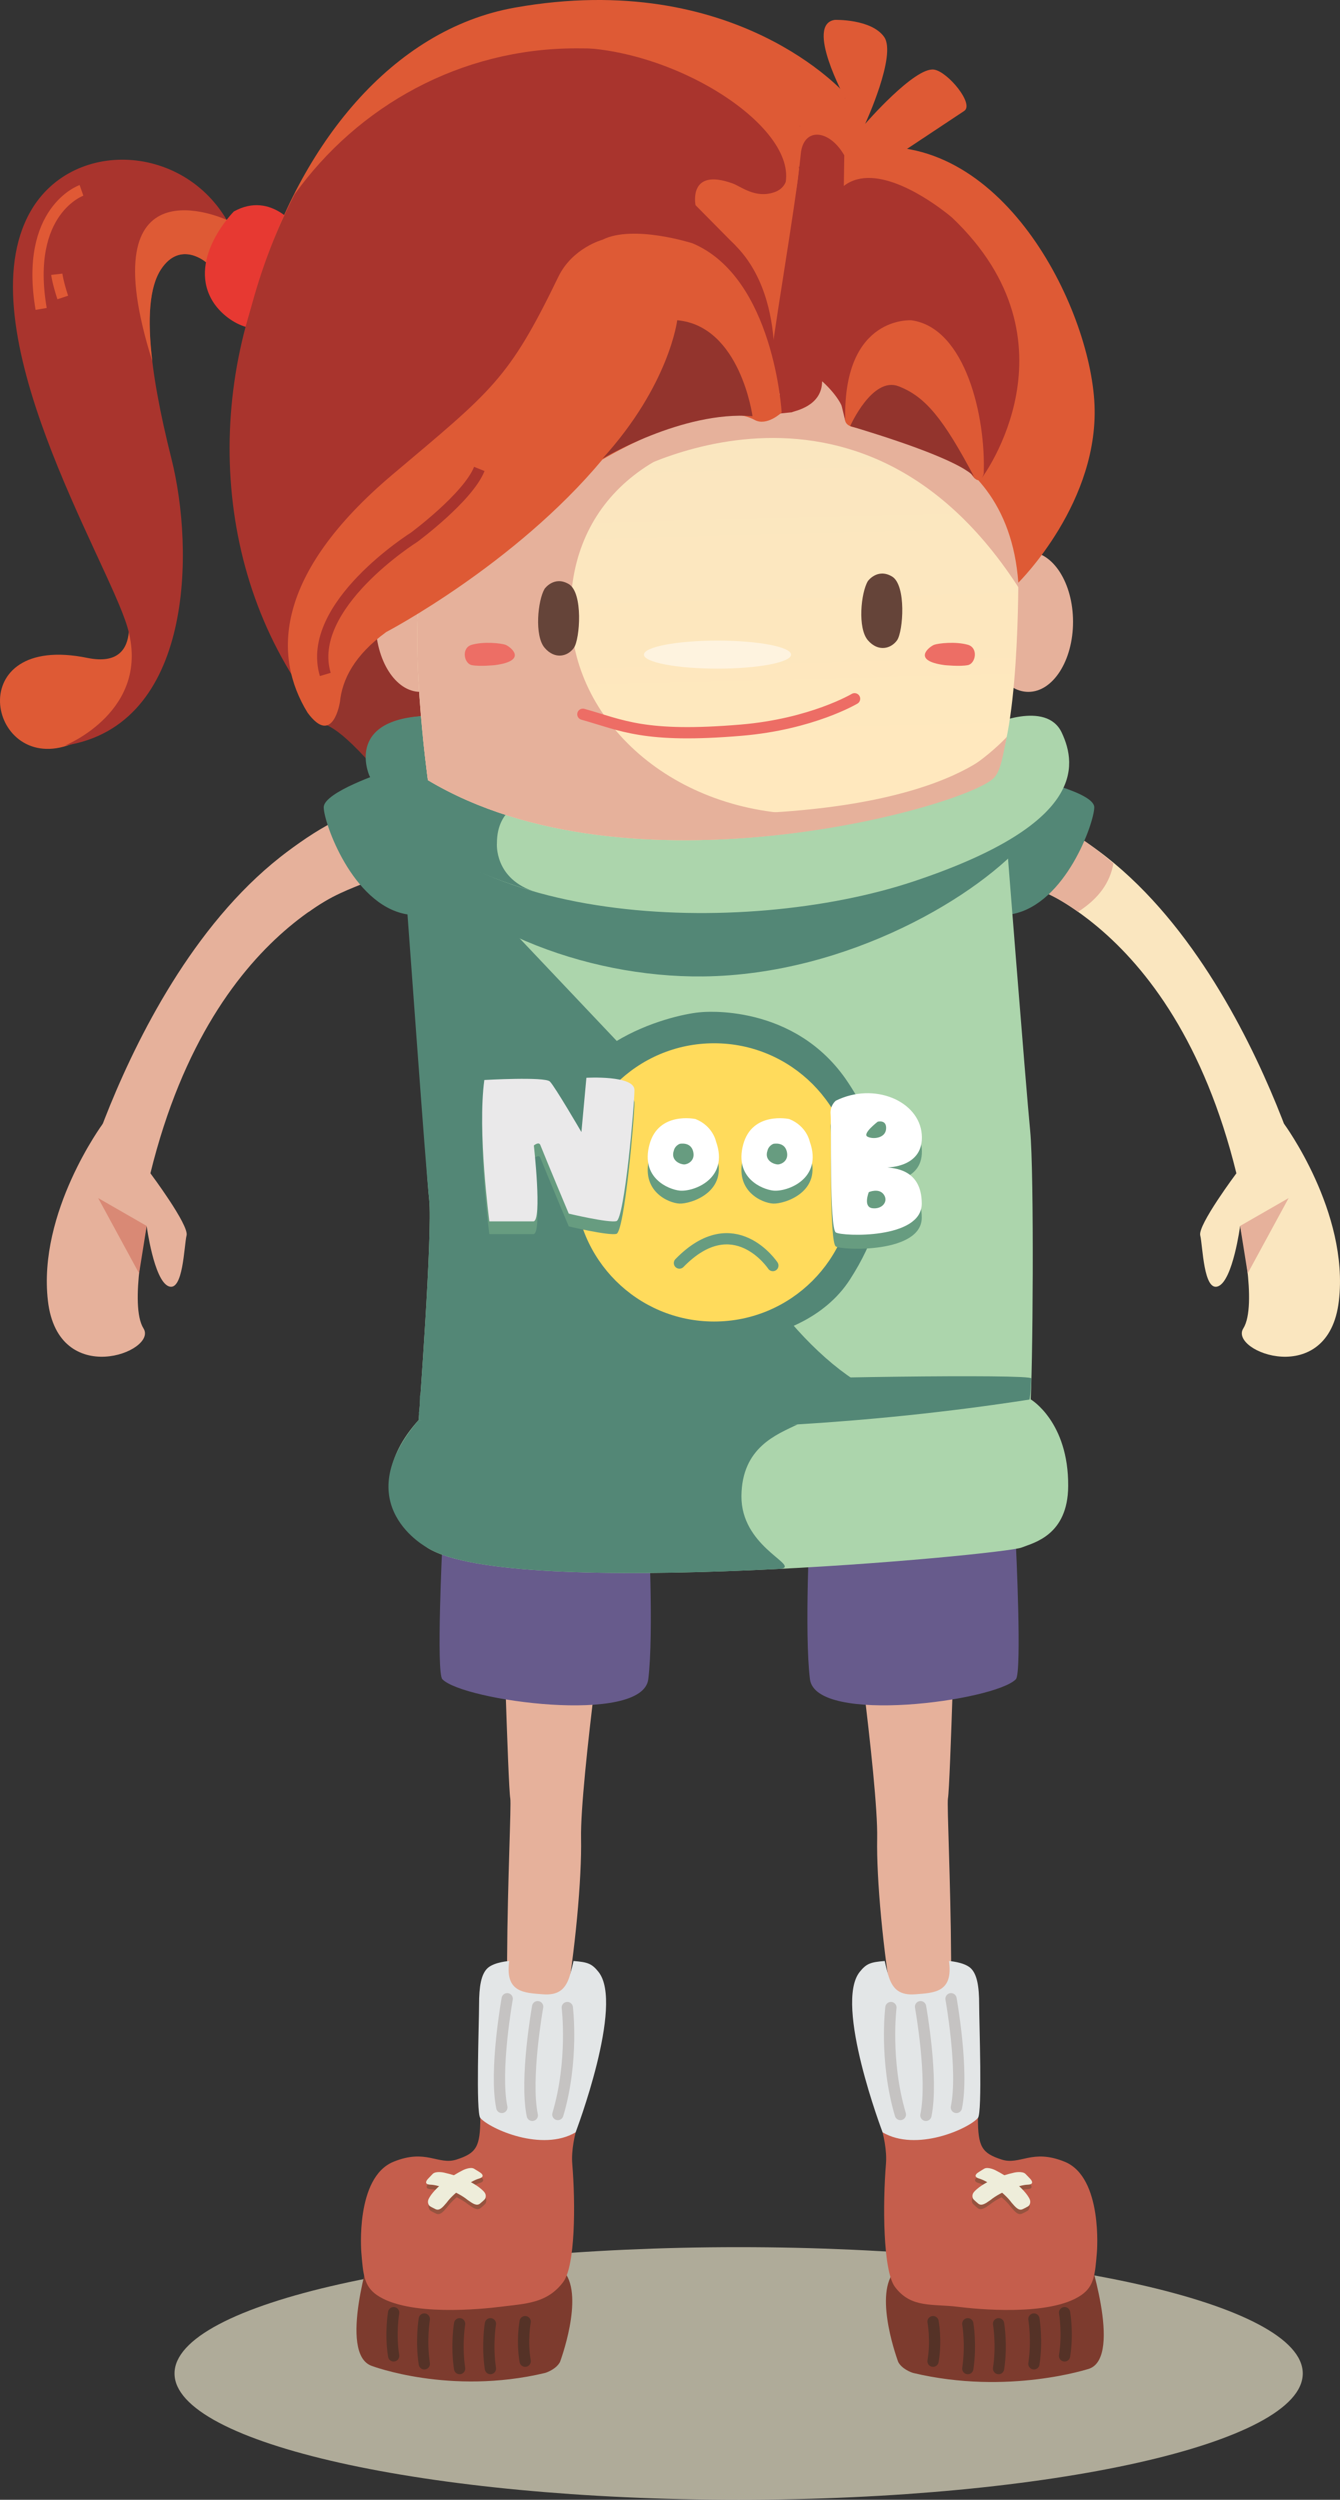 <?xml version="1.0" encoding="utf-8"?>
<!-- Generator: Adobe Illustrator 16.0.0, SVG Export Plug-In . SVG Version: 6.00 Build 0)  -->
<!DOCTYPE svg PUBLIC "-//W3C//DTD SVG 1.1//EN" "http://www.w3.org/Graphics/SVG/1.1/DTD/svg11.dtd">
<svg version="1.1" id="Calque_1" xmlns="http://www.w3.org/2000/svg" xmlns:xlink="http://www.w3.org/1999/xlink" x="0px" y="0px"
	 width="118.956px" height="221.904px" viewBox="0 0 118.956 221.904" enable-background="new 0 0 118.956 221.904"
	 xml:space="preserve">
<rect x="0" y="0" width="118.956" height="221.904" fill="#333333" stroke="none"/>
<g>
	<path opacity="0.7" fill="#E5DFC5" d="M115.651,210.693c0,6.192-22.422,11.211-50.082,11.211c-27.656,0-50.076-5.019-50.076-11.211
		s22.42-11.213,50.076-11.213C93.229,199.48,115.651,204.501,115.651,210.693z"/>
	<path fill="#E6B19B" d="M44.593,140.54c0,0,0.504,18.042,0.706,19.103c0.2,1.064-1.373,27.312,1.271,28.265
		c2.645,0.953,5.152-17.521,5.012-24.72c-0.099-5.044,2.595-23.998,2.595-23.998L44.593,140.54z"/>
	<path fill="#675B8C" d="M39.267,137.128c0,0-0.549,11.357,0,11.934c1.836,1.922,17.777,4.087,18.284,0
		c0.506-4.09,0-14.084,0-14.084L39.267,137.128z"/>
	<path fill="#7D3B2E" d="M32.966,199.693c0,0-2.992,9.248,0.028,10.325c0,0,6.941,2.638,15.368,0.634
		c0.242-0.058,1.049-0.392,1.352-0.983c0,0,2.147-5.711,0.414-7.953C48.394,199.474,32.966,199.693,32.966,199.693z"/>
	<path fill="#C55E4C" d="M52.022,186.52c0,0-1.416,3.179-1.219,5.57c0.292,3.55,0.271,9.047-0.802,10.48
		c-1.434,1.911-3.337,1.92-5.575,2.202c-1.59,0.198-8.181,0.888-10.969-1.041c-1.152-0.796-1.219-1.849-1.382-3.801
		c0,0-0.552-6.634,2.854-8.03c2.896-1.188,3.969,0.328,5.594-0.196c1.769-0.569,2.113-1.126,2.115-3.69
		C42.643,186.415,52.022,186.52,52.022,186.52z"/>
	<path opacity="0.6" fill="#774B38" d="M42.976,194.913c0,0-0.316-0.372-1.117-0.8c0.269-0.152,0.514-0.267,0.697-0.317
		c0.677-0.192,0.131-0.538,0.131-0.538s-0.209-0.138-0.547-0.342c-0.336-0.205-0.99,0.125-0.99,0.125
		c-0.295,0.15-0.563,0.303-0.807,0.451c-0.274-0.084-0.569-0.164-0.894-0.237c0,0-0.715-0.157-0.991,0.124
		c-0.274,0.281-0.444,0.467-0.444,0.467s-0.443,0.469,0.26,0.488c0.191,0.004,0.456,0.055,0.756,0.135
		c-0.671,0.612-0.886,1.053-0.886,1.053c-0.256,0.435,0.056,0.707,0.056,0.707s0.159,0.11,0.512,0.273
		c0.353,0.165,0.628-0.151,0.99-0.578c0.217-0.298,0.515-0.596,0.838-0.874c0.381,0.189,0.743,0.405,1.029,0.64
		c0.454,0.324,0.8,0.562,1.102,0.315c0.299-0.245,0.427-0.392,0.427-0.392S43.331,195.273,42.976,194.913z"/>
	<path fill="#E3E6E7" d="M45.206,174.078c0,0-1.3,0.089-1.894,0.608c-0.608,0.532-0.784,1.685-0.784,3.265
		c0,1.581-0.297,9.604,0.111,10.062c0.879,0.987,5.475,3.028,8.46,1.275c0,0,4.336-11.376,2.031-14.243
		c-0.587-0.733-0.943-0.866-2.217-0.968c0,0-0.225,1.063-0.434,1.605c-0.349,0.902-0.924,1.461-2.295,1.351
		C46.56,176.9,44.809,176.9,45.206,174.078z"/>
	<path opacity="0.5" fill="none" stroke="#A9A19E" stroke-linecap="round" stroke-miterlimit="10" d="M45.026,177.429
		c0,0-1.15,6.387-0.478,9.648"/>
	<path opacity="0.5" fill="none" stroke="#A9A19E" stroke-linecap="round" stroke-miterlimit="10" d="M47.729,178.134
		c0,0-1.149,6.383-0.476,9.646"/>
	<path opacity="0.5" fill="none" stroke="#A9A19E" stroke-linecap="round" stroke-miterlimit="10" d="M50.361,178.21
		c0,0,0.584,4.704-0.839,9.495"/>
	<path fill="#EEEDDA" d="M39.399,192.858c0,0-0.716-0.157-0.991,0.124c-0.274,0.28-0.443,0.466-0.443,0.466
		s-0.444,0.469,0.259,0.486c0.703,0.021,2.381,0.606,3.292,1.359c0.457,0.323,0.803,0.562,1.104,0.314
		c0.3-0.247,0.426-0.393,0.426-0.393s0.236-0.341-0.12-0.698C42.926,194.518,42.033,193.453,39.399,192.858z"/>
	<path fill="#EEEDDA" d="M41.101,192.644c0,0,0.653-0.328,0.989-0.124s0.547,0.342,0.547,0.342s0.546,0.345-0.131,0.537
		c-0.678,0.19-2.158,1.175-2.856,2.129c-0.36,0.428-0.636,0.742-0.987,0.578c-0.354-0.165-0.514-0.275-0.514-0.275
		s-0.312-0.27-0.055-0.707C38.094,195.123,38.695,193.872,41.101,192.644z"/>
	<path fill="none" stroke="#553227" stroke-linecap="round" stroke-miterlimit="10" d="M34.945,205.294c0,0-0.319,1.812,0,3.839"/>
	<path fill="none" stroke="#553227" stroke-linecap="round" stroke-miterlimit="10" d="M37.667,205.858c0,0-0.319,1.878,0,3.979"/>
	<path fill="none" stroke="#553227" stroke-linecap="round" stroke-miterlimit="10" d="M40.801,206.28c0,0-0.317,1.879,0,3.98"/>
	<path fill="none" stroke="#553227" stroke-linecap="round" stroke-miterlimit="10" d="M43.536,206.28c0,0-0.319,1.879,0,3.98"/>
	<path fill="none" stroke="#553227" stroke-linecap="round" stroke-miterlimit="10" d="M46.621,206.092c0,0-0.316,1.658,0,3.512"/>
	<path fill="#E6B19B" d="M33.667,77.875c0,0-14.605,3.032-20.315,26.278l-6.118,1.173c0,0,8.36-30.741,28.442-34.253
		C52.674,68.1,33.667,77.875,33.667,77.875z"/>
	<path fill="#E6B19B" d="M29.141,73.206c-1.74,0.964-3.363,2.132-4.873,3.442c0.312,1.708,1.28,3.095,3.142,4.297
		c1.921-1.434,3.83-2.094,5.06-2.604L29.141,73.206z"/>
	<path fill="#E6B19B" d="M13.352,104.153c0,0,3.441,4.597,3.211,5.514c-0.228,0.918-0.294,5.048-1.601,4.513
		c-1.304-0.535-1.941-5.354-1.941-5.354s-1.58,7.035-0.281,9.1c1.301,2.064-7.57,5.428-8.486-2.447
		c-0.918-7.877,4.874-15.728,4.874-15.728L13.352,104.153z"/>
	<polygon fill="#D98975" points="13.021,108.826 8.714,106.352 12.348,113.039 	"/>
	<path fill="#FAE6BF" d="M89.443,77.875c0,0,14.604,3.032,20.315,26.278l6.117,1.173c0,0-8.361-30.741-28.44-34.253
		C70.438,68.1,89.443,77.875,89.443,77.875z"/>
	<path fill="#E6B19B" d="M93.971,73.206c1.739,0.964,3.361,2.132,4.873,3.442c-0.313,1.708-1.282,3.095-3.143,4.297
		c-1.919-1.434-3.831-2.094-5.061-2.604L93.971,73.206z"/>
	<path fill="#E6B19B" d="M84.858,140.54c0,0-0.504,18.042-0.706,19.103c-0.201,1.064,1.374,27.312-1.271,28.265
		c-2.645,0.953-5.152-17.521-5.012-24.72c0.1-5.044-2.594-23.998-2.594-23.998L84.858,140.54z"/>
	<path fill="#675B8C" d="M90.184,137.128c0,0,0.55,11.357,0,11.934c-1.836,1.922-17.775,4.087-18.282,0
		c-0.509-4.09,0-14.084,0-14.084L90.184,137.128z"/>
	<path fill="#DE5A35" d="M11.007,52.931c0,0,2.232,6.591-3.25,5.471c-11.202-2.29-8.887,10.133-1.778,7.779
		c4.285-1.418,8.836-3.662,9.747-13.998L11.007,52.931z"/>
	<path fill="#A9342D" d="M18.288,23.281c0,0-2.272-1.985-3.995,0.626c-1.724,2.613-1.11,8.72,0.926,16.811
		c2.036,8.089,1.965,23.707-9.454,25.464c0,0,7.748-3.1,5.534-10.55c-1.775-5.98-14.507-26.483-8.593-36.86
		c3.834-6.727,14.386-6.027,17.975,1.816L18.288,23.281z"/>
	<path fill="#DE5A35" d="M20.114,19.515c0.006,0.011,0.013,0.023,0.021,0.035l0.479,1.113l-2.326,2.619c0,0-2.272-1.985-3.995,0.626
		c-1.036,1.572-1.224,4.411-0.769,8.181c-0.002-0.014-0.003-0.026-0.008-0.039C7.804,13.903,19.968,19.451,20.114,19.515z"/>
	<path fill="#E73932" d="M26.457,20.332c0,0-2.316-3.432-5.697-1.56c0,0-4.034,4.052-1.995,7.774
		c1.107,2.024,4.129,3.568,5.506,1.885C25.645,26.749,26.457,20.332,26.457,20.332z"/>
	<path fill="#538776" d="M91.262,69.064c0,0,5.88,1.244,5.88,2.6c0,1.355-2.532,8.566-7.269,9.481
		c-4.736,0.918-3.217-11.719-3.217-11.719L91.262,69.064z"/>
	<path fill="#538776" d="M34.097,68.542c0,0-5.359,1.766-5.359,3.122c0,1.355,2.531,8.566,7.268,9.481
		c4.738,0.918,3.218-11.719,3.218-11.719L34.097,68.542z"/>
	<path fill="#93342D" d="M41.856,59.711l-1.801,6.47c0,0-3.965,5.079-7.526,1.188c-3.56-3.892-4.161-2.886-4.161-3.235
		c0-0.349,5.34-13.386,5.34-13.386L41.856,59.711z"/>
	<path fill="#ACD5AC" d="M89.174,72.293c0,0,1.912,24.4,2.276,28.07c0.365,3.671,0.248,21.82,0,24.674c0,0-33.842,6.56-54.285,1.019
		c0,0,1.256-16.72,0.934-19.575c-0.321-2.854-1.412-23.224-2.16-33.034C35.938,73.447,75.114,81.13,89.174,72.293z"/>
	<path fill="#538776" d="M61.526,102.19c-4.729-13.358,2.849-17.996,2.849-17.996C51.329,80.946,42.809,77.7,39.069,74.003
		c-1.979-0.329-3.469-0.556-3.469-0.556c0.748,9.81,2.177,30.179,2.498,33.034c0.322,2.855-0.934,19.575-0.934,19.575
		c0.805,0.22,1.631,0.415,2.473,0.597l39.812-2.432C73.165,122.445,65.417,113.189,61.526,102.19z"/>
	<polygon fill="#ACD5AC" points="42.775,79.753 58.854,96.74 67.406,82.65 	"/>
	<path fill="#538776" d="M62.25,89.851c0,0,8.322-0.893,13.04,6.247c3.466,5.245,4.588,10.609,0.167,17.477
		c-4.419,6.867-16.554,6.666-20.284,3.4c-3.732-3.264-7.33-6.773-6.35-15.834C49.806,92.082,60.393,89.959,62.25,89.851z"/>
	<path fill="#538776" d="M91.174,71.359c0,0,0.048,1.933,0.13,2.97c-4.233,5.118-16.009,12.204-28.883,12.349
		c-10.493,0.119-22.239-4.359-27.951-12.423c-1.757-2.117-0.525-2.251-0.346-2.895C34.124,71.359,77.114,80.196,91.174,71.359z"/>
	<path fill="#ACD5AC" d="M87.937,64.374c0,0,4.947-2.278,6.322,0.671c1.377,2.948,1.987,8.148-13.151,13.195
		c-15.141,5.047-41.598,4.13-48.326-9.635c0,0-2.146-5.136,6.107-5.068S87.937,64.374,87.937,64.374z"/>
	<path fill="#538776" d="M32.781,68.829c2.593,5.54,8.123,8.394,14.798,10.358c-3.74-1.127-3.465-4.332-3.465-4.332
		c0-3.231,2.583-3.686,2.583-3.686l-5.235-7.603c-1.038-0.014-1.912-0.017-2.573-0.03C30.359,63.371,32.781,68.829,32.781,68.829z"
		/>
	<path fill="#5C9D84" d="M63.606,65.045c0,0,1.759,0.004,1.759,1.496s-3.251,2.523-3.251,2.523l0.04,0.191
		C62.154,69.255,61.577,65.843,63.606,65.045z"/>
	<path fill="#5C9D84" d="M63.581,65.408c0,0-1.761,0.005-1.761,1.496c0,1.492,3.25,2.523,3.25,2.523l0.411-0.821
		C65.481,68.605,66.398,65.699,63.581,65.408z"/>
	<ellipse fill="#E6B19B" cx="37.312" cy="55.198" rx="3.965" ry="6.22"/>
	<ellipse fill="#E6B19B" cx="91.292" cy="55.198" rx="3.965" ry="6.22"/>
	
		<linearGradient id="SVGID_1_" gradientUnits="userSpaceOnUse" x1="-247.423" y1="70.564" x2="-246.607" y2="38.957" gradientTransform="matrix(-1 0 0 1 -183.269 0)">
		<stop  offset="0.092" style="stop-color:#FFE8BE"/>
		<stop  offset="1" style="stop-color:#FAE6BF"/>
	</linearGradient>
	<path fill="url(#SVGID_1_)" d="M90.4,50.711c0,0,0.152,15.752-2.445,18.353c-2.602,2.6-32.077,10.896-49.97,0.191
		c0,0-1.877-13.496-0.347-18.543c1.529-5.046,28.599-24.928,28.599-24.928S90.826,40.339,90.4,50.711z"/>
	<ellipse opacity="0.5" fill="#FFFFFF" cx="63.695" cy="58.111" rx="6.529" ry="1.245"/>
	<path fill="#E6B19B" d="M71.944,72.293c-12.189,0-21.285-8.272-21.285-18.075S58.162,38.07,70.353,38.07
		c4.78,0,10.796-0.045,14.41,2.032c-7.142-7.577-18.525-14.318-18.525-14.318S39.168,45.665,37.639,50.711
		c-1.53,5.047,0.347,18.543,0.347,18.543c17.893,10.706,47.368,2.409,49.97-0.191c0.608-0.61,1.064-1.945,1.408-3.625
		C85.324,69.608,79.025,72.293,71.944,72.293z"/>
	<path fill="#E6B19B" d="M59.789,31.654c3.634-2.811,6.549-4.976,7.461-5.65c0.793,0.373,1.728,0.816,2.759,1.317
		c6.216,4.006,22.047,15.049,21.703,23.39c0,0,0.014,1.436-0.038,3.507C77.266,29.092,55.09,42.399,55.09,42.399L59.789,31.654z"/>
	<path fill="#E6B19B" d="M57.827,32.655c0,0-1.682,16.295-22.991,20.329l1.189-6.451L57.827,32.655z"/>
	<path fill="#654439" d="M77.04,51.589c0,0,0.84-1.183,2.141-0.418c1.299,0.765,0.993,4.895,0.459,5.659
		c-0.536,0.764-1.683,1.071-2.6,0C76.121,55.759,76.427,52.619,77.04,51.589z"/>
	<path fill="#654439" d="M48.348,52.265c0,0,0.841-1.183,2.141-0.418c1.299,0.765,0.994,4.893,0.46,5.658
		c-0.537,0.765-1.684,1.071-2.601,0C47.43,56.434,47.736,53.294,48.348,52.265z"/>
	<path fill="none" stroke="#ED6D65" stroke-linecap="round" stroke-miterlimit="10" d="M75.863,62.029c0,0-3.794,2.258-10.054,2.787
		c-8.637,0.73-10.577-0.437-14.066-1.411"/>
	<path fill="#ED6E65" d="M83.878,59.045c0,0,1.33,0.135,2.034,0c0.706-0.133,0.967-1.54,0-1.811c-1.096-0.305-2.582-0.134-2.973,0
		C82.548,57.37,80.825,58.645,83.878,59.045z"/>
	<path fill="#ED6E65" d="M43.923,59.045c0,0-1.329,0.135-2.034,0c-0.705-0.133-0.969-1.54,0-1.811c1.096-0.305,2.583-0.134,2.974,0
		C45.255,57.37,46.977,58.645,43.923,59.045z"/>
	<path fill="#E6B19B" d="M37.985,69.255c0,0-0.229-1.655-0.456-3.94c2.984,2.886,10.079,6.979,25.001,6.979
		c22.964,0,26.837-6.883,26.841-6.885c-0.346,1.696-0.537,3.043-1.149,3.656C85.622,71.664,55.878,79.96,37.985,69.255z"/>
	<path fill="#538776" d="M37.165,125.459c0,0,0.15-0.431,0.107-1.438c-0.107-2.372,15.85,0.588,24.265,0.01
		c0,0-4.733-0.762,3.184-1.404c4.203-0.342,26.854-0.684,26.825-0.266c-0.019,0.25-0.05,1.847-0.233,2.102l-26.669,5.482
		L37.165,125.459z"/>
	<path fill="#ACD5AC" d="M91.5,124.221c0,0,3.369,1.979,3.326,7.71c-0.031,4.358-3.053,5.015-4.133,5.443
		c-1.658,0.657-45.175,4.718-52.71,0.044c0,0-7.007-4.464-0.818-11.362C37.165,126.056,61.737,128.861,91.5,124.221z"/>
	<path fill="#538776" d="M37.165,126.056c-6.473,7.564,0.818,11.362,0.818,11.362c4.065,2.522,18.602,2.503,31.389,1.846
		c0.058-0.015,0.106-0.03,0.137-0.041c1.08-0.428-3.722-2.056-3.689-6.414c0.033-4.35,3.158-5.477,4.989-6.367
		c-1.633,0.102-3.208-0.527-4.759-0.461C54.979,124.969,45.623,126.041,37.165,126.056z"/>
	<path fill="#DE5A35" d="M75.094,8.397c0,0-9.729-11.223-29.394-7.72C23.812,4.576,13.272,41.708,26.868,61.373l31.708-33.808
		l3.67-3.67l6.369,9.737L75.094,8.397z"/>
	<path fill="#A9342D" d="M50.066,6.307c-8.702,0-17.417,5.772-23.273,11.317c-8.394,13.125-8.726,31.021,0.075,43.749l31.708-33.808
		l3.67-3.67l6.369,9.737l4.355-16.966C67.117,11.131,61.03,6.307,50.066,6.307z"/>
	<path fill="#DE5A35" d="M75.012,8.715c0,0-3.575-6.573-0.898-6.95c0,0,3.225-0.098,4.371,1.509
		c1.146,1.605-1.683,7.723-1.683,7.723s4.399-5.077,6.116-4.818c1.221,0.184,3.595,3.059,2.677,3.67
		c-0.918,0.611-7.952,5.276-7.952,5.276l-7.418-0.95L75.012,8.715z"/>
	<path fill="#A9342D" d="M51.151,4.292c-10.266,0-19.358,5.1-24.99,12.946c-3.606,6.938-5.622,15.216-5.622,23.273
		c1.015,7.006,4.29,13.257,9.042,17.969l28.995-30.915l3.67-3.67l6.369,9.737l2.396-22.475C65.37,5.086,59.999,4.292,51.151,4.292z"
		/>
	<path fill="#A9342D" d="M42.875,27.787c0,0-5.261,6.377-11.013,0.865c0,0,1.065,3.836,6.51,4.279
		C47.765,33.695,42.875,27.787,42.875,27.787z"/>
	<path fill="#A9342D" d="M41.277,33.632c14.33,2.628-6.47,12.361-6.744,12.708c-0.153,0.193-3.874,8.099-7.665,15.034
		c-7.703-11.533-8.329-27.388-1.913-40.111l2.011-3.979C26.966,17.283,26.948,31.004,41.277,33.632z"/>
	<path fill="#DE5A35" d="M70.225,36.613c0,0,2.83-1.052,2.83-3.419c0,0,3.189,3.254,2.272,4.478c0,0,14.036-0.088,15.074,14.053
		c0,0,7.353-7.227,6.74-16.199c-0.613-8.972-8.794-24.682-21.334-22.235c-2.454,0.479-5.326,1.297-6.062,2.89
		c-0.248,0.537-0.658,0.762-1.003,0.882c-1.68,0.584-2.954-0.505-3.687-0.772c-4.002-1.458-3.31,1.922-3.31,1.922l3.548,3.59
		L70.225,36.613z"/>
	<path fill="#A9342D" d="M68.669,33.42c0,0,1.394-11.658-7.85-14.164C45.221,15.024,34.537,41.362,31.392,49.23l23.771-21.869
		L68.669,33.42z"/>
	<path fill="#A9342D" d="M28.536,47.767c0,0-4.756,3.721-5.199,5.397l2.575,5.037L28.536,47.767z"/>
	<path fill="#A9342D" d="M74.949,13.787l-0.288,19.309l0.288,3.62c-0.227-1.371-1.97-2.875-1.97-2.875
		c0,2.212-2.399,2.63-2.719,2.76l-1.518,0.156l0.474-1.769l-0.602-1.355l-0.286-0.438c0-1.96,2.308-14.733,2.759-19.523
		C71.312,11.278,73.602,11.45,74.949,13.787z"/>
	<path fill="#DE5A35" d="M61.483,21.601c0,0-5.25-1.694-8.003-0.318c0,0-2.673,0.723-3.914,3.289
		c-4.432,9.16-5.875,10.082-14.73,17.562C24.342,51,24.235,58.261,27.302,63.263c2.258,3.065,2.873-0.94,2.873-0.94h0.002
		c0.197-2,1.278-4.159,4.109-6.217c0,0,11.394-5.96,19.192-15.313c0,0,9.493-5.708,13.512-3.516c1.086,0.592,2.4-0.658,2.4-0.658
		S68.721,24.66,61.483,21.601z"/>
	<path fill="#93342D" d="M66.803,36.945c0,0-1.077-8.008-6.684-8.518c0,0-0.689,5.742-6.641,12.291
		C53.479,40.718,60.616,36.435,66.803,36.945z"/>
	<circle fill="#FFDB5C" cx="63.394" cy="104.961" r="12.351"/>
	<path fill="none" stroke="#A9342D" stroke-miterlimit="10" d="M28.877,59.87c-1.823-6.087,7.882-12.175,7.882-12.175
		s4.776-3.53,5.792-6.068"/>
	<path fill="none" stroke="#E05935" stroke-miterlimit="10" d="M7.234,16.899c0,0-5.077,1.769-3.581,10.524"/>
	<path fill="none" stroke="#E05935" stroke-miterlimit="10" d="M5.041,24.347c0,0,0.079,0.686,0.531,2.061"/>
	<path fill="#FAE6BF" d="M109.759,104.153c0,0-3.441,4.597-3.211,5.514c0.229,0.918,0.293,5.048,1.599,4.513
		c1.305-0.535,1.942-5.354,1.942-5.354s1.581,7.035,0.281,9.1c-1.299,2.064,7.568,5.428,8.487-2.447
		c0.916-7.877-4.874-15.728-4.874-15.728L109.759,104.153z"/>
	<polygon fill="#E6B19B" points="110.089,108.826 114.396,106.352 110.762,113.039 	"/>
	<path fill="#A9342D" d="M87.181,42.399c0,0,8.977-12.006-2.656-23.077c0,0-17.722-15.355-9.494,18.022c0,0-0.008-2.669,2.235-2.567
		C79.508,34.879,86.246,30.521,87.181,42.399z"/>
	<path fill="#DE5A35" d="M86.286,42.184c0.763,1.068,1.039-0.136,1.041-0.14c0.194-4.998-1.59-12.92-6.404-13.612
		c0,0-5.995-0.455-5.893,8.62c0,0-0.294,0.987,1.492,0.914c1.663-0.068,6.107-2.557,8.732,2.146
		C85.541,39.75,85.987,41.766,86.286,42.184z"/>
	<path fill="#93342D" d="M75.474,37.825c0,0,1.966-4.449,4.31-3.531c2.346,0.918,3.932,2.792,6.78,8.2
		C86.563,42.495,86.601,41.156,75.474,37.825z"/>
	<path fill="#A9342D" d="M74.228,22.301c0,0,2.498-5.186,10.297-0.547c0,0-5.479-7.558-11.47-3.021
		C66.997,23.318,74.228,22.301,74.228,22.301z"/>
	<path fill="#7D3B2E" d="M96.485,199.693c0,0,3.213,9.439,0.234,10.567c0,0-7.205,2.396-15.631,0.392
		c-0.242-0.058-1.049-0.392-1.351-0.983c0,0-2.147-5.711-0.415-7.953C81.058,199.474,96.485,199.693,96.485,199.693z"/>
	<path fill="#C55E4C" d="M77.429,186.52c0,0,1.415,3.179,1.22,5.57c-0.292,3.55-0.273,9.488,0.801,10.922
		c1.433,1.912,3.337,1.479,5.576,1.761c1.588,0.198,8.18,0.888,10.968-1.041c1.153-0.796,1.217-1.849,1.382-3.801
		c0,0,0.551-6.634-2.854-8.03c-2.896-1.188-3.97,0.328-5.595-0.196c-1.768-0.569-2.112-1.126-2.114-3.69
		C86.81,186.415,77.429,186.52,77.429,186.52z"/>
	<path opacity="0.6" fill="#774B38" d="M86.475,194.913c0,0,0.318-0.372,1.118-0.8c-0.269-0.152-0.516-0.267-0.697-0.317
		c-0.679-0.192-0.13-0.538-0.13-0.538s0.209-0.138,0.545-0.342c0.336-0.205,0.991,0.125,0.991,0.125
		c0.295,0.15,0.563,0.303,0.807,0.451c0.273-0.084,0.57-0.164,0.894-0.237c0,0,0.715-0.157,0.989,0.124
		c0.276,0.281,0.445,0.467,0.445,0.467s0.445,0.469-0.26,0.488c-0.19,0.004-0.455,0.055-0.756,0.135
		c0.671,0.612,0.886,1.053,0.886,1.053c0.257,0.435-0.055,0.707-0.055,0.707s-0.161,0.11-0.513,0.273
		c-0.352,0.165-0.627-0.151-0.99-0.578c-0.217-0.298-0.514-0.596-0.836-0.874c-0.382,0.189-0.745,0.405-1.029,0.64
		c-0.455,0.324-0.801,0.562-1.102,0.315c-0.301-0.245-0.43-0.392-0.43-0.392S86.119,195.273,86.475,194.913z"/>
	<path fill="#E3E6E7" d="M84.244,174.078c0,0,1.3,0.089,1.895,0.608c0.608,0.532,0.784,1.685,0.784,3.265
		c0,1.581,0.296,9.604-0.111,10.062c-0.881,0.987-5.476,3.028-8.46,1.275c0,0-4.335-11.376-2.032-14.243
		c0.589-0.733,0.943-0.866,2.219-0.968c0,0,0.224,1.063,0.433,1.605c0.35,0.902,0.924,1.461,2.294,1.351
		C82.892,176.9,84.643,176.9,84.244,174.078z"/>
	<path opacity="0.5" fill="none" stroke="#A9A19E" stroke-linecap="round" stroke-miterlimit="10" d="M84.426,177.429
		c0,0,1.148,6.387,0.477,9.648"/>
	<path opacity="0.5" fill="none" stroke="#A9A19E" stroke-linecap="round" stroke-miterlimit="10" d="M81.72,178.134
		c0,0,1.15,6.383,0.477,9.646"/>
	<path opacity="0.5" fill="none" stroke="#A9A19E" stroke-linecap="round" stroke-miterlimit="10" d="M79.089,178.21
		c0,0-0.583,4.704,0.84,9.495"/>
	<path fill="#EEEDDA" d="M90.051,192.858c0,0,0.716-0.157,0.991,0.124c0.275,0.28,0.444,0.466,0.444,0.466s0.445,0.469-0.259,0.486
		c-0.703,0.021-2.381,0.606-3.293,1.359c-0.456,0.323-0.802,0.562-1.103,0.314s-0.429-0.393-0.429-0.393s-0.235-0.341,0.121-0.698
		C86.524,194.518,87.418,193.453,90.051,192.858z"/>
	<path fill="#EEEDDA" d="M88.352,192.644c0,0-0.655-0.328-0.991-0.124s-0.545,0.342-0.545,0.342s-0.548,0.345,0.13,0.537
		c0.678,0.19,2.157,1.175,2.854,2.129c0.363,0.428,0.639,0.742,0.989,0.578c0.352-0.165,0.515-0.275,0.515-0.275
		s0.31-0.27,0.055-0.707C91.358,195.123,90.755,193.872,88.352,192.644z"/>
	<path fill="none" stroke="#553227" stroke-linecap="round" stroke-miterlimit="10" d="M94.506,205.294c0,0,0.319,1.812,0,3.839"/>
	<path fill="none" stroke="#553227" stroke-linecap="round" stroke-miterlimit="10" d="M91.784,205.858c0,0,0.319,1.878,0,3.979"/>
	<path fill="none" stroke="#553227" stroke-linecap="round" stroke-miterlimit="10" d="M88.647,206.28c0,0,0.321,1.879,0,3.98"/>
	<path fill="none" stroke="#553227" stroke-linecap="round" stroke-miterlimit="10" d="M85.915,206.28c0,0,0.319,1.879,0,3.98"/>
	<path fill="none" stroke="#553227" stroke-linecap="round" stroke-miterlimit="10" d="M82.83,206.092c0,0,0.317,1.658,0,3.512"/>
	<g>
		<g>
			<path fill="#679C80" d="M74.2,98.952c0,0-0.541,0.415-0.464,1.214c0.078,0.799-0.115,10.127,0.464,10.482
				c0.58,0.355,7.628,0.623,7.628-2.561s-2.671-3.125-3.058-3.214c0,0,3.29,0.03,3.058-2.933
				C81.596,98.981,77.607,97.266,74.2,98.952z"/>
			<path fill="#679C80" d="M43.442,109.555c0,0-1.067-8.02-0.446-12.55c0,0,5.376-0.312,5.819,0.132
				c0.444,0.444,2.799,4.486,2.799,4.486l0.443-4.815c0,0,4.265-0.248,4.265,1.085c0,1.332-0.887,11.46-1.6,11.638
				c-0.71,0.178-4.232-0.665-4.232-0.665s-2.03-4.844-2.52-6.088c-0.133-0.34-0.577,0.041-0.577,0.041s0.756,6.736-0.045,6.736
				C46.55,109.555,46.106,109.555,43.442,109.555z"/>
			<path fill="#EAE9EA" d="M43.442,108.422c0,0-1.067-8.02-0.446-12.551c0,0,5.376-0.311,5.819,0.135
				c0.444,0.443,2.799,4.486,2.799,4.486l0.443-4.817c0,0,4.265-0.247,4.265,1.085s-0.887,11.461-1.6,11.638
				c-0.71,0.179-4.232-0.665-4.232-0.665s-2.03-4.843-2.52-6.086c-0.133-0.341-0.577,0.038-0.577,0.038s0.756,6.737-0.045,6.737
				C46.55,108.422,46.106,108.422,43.442,108.422z"/>
			<path fill="#679C80" d="M61.741,100.492c0,0-3.287-0.713-4.086,2.265c-0.801,2.976,1.688,4.042,2.665,4.085
				c0.977,0.045,4.441-1.021,3.243-4.352C63.563,102.49,63.296,101.113,61.741,100.492z"/>
			<path fill="#FFFFFF" d="M61.741,99.336c0,0-3.287-0.711-4.086,2.266c-0.801,2.977,1.691,3.979,2.665,4.086
				c1.214,0.135,4.441-1.021,3.243-4.354C63.563,101.334,63.296,99.957,61.741,99.336z"/>
			<path fill="#679C80" d="M70.062,100.492c0,0-3.287-0.713-4.086,2.265c-0.802,2.976,1.687,4.042,2.665,4.085
				c0.977,0.045,4.441-1.021,3.242-4.352C71.884,102.49,71.616,101.113,70.062,100.492z"/>
			<path fill="#FFFFFF" d="M70.062,99.336c0,0-3.287-0.711-4.086,2.266c-0.802,2.977,1.692,3.979,2.665,4.086
				c1.214,0.135,4.441-1.021,3.242-4.354C71.884,101.334,71.616,99.957,70.062,99.336z"/>
			<path fill="#679C80" d="M68.663,101.537c0,0,0.947-0.205,1.177,0.653c0.23,0.858-0.486,1.165-0.768,1.178
				c-0.28,0.013-1.276-0.293-0.932-1.255C68.141,102.113,68.218,101.715,68.663,101.537z"/>
			<path fill="#679C80" d="M60.349,101.537c0,0,0.947-0.205,1.178,0.653c0.229,0.858-0.487,1.165-0.769,1.178
				c-0.28,0.013-1.276-0.293-0.933-1.255C59.825,102.113,59.903,101.715,60.349,101.537z"/>
			<path fill="#FFFFFF" d="M74.2,97.708c0,0-0.541,0.415-0.464,1.214c0.078,0.801-0.115,10.129,0.464,10.484
				c0.58,0.354,7.628,0.621,7.628-2.561c0-3.186-2.671-3.127-3.058-3.217c0,0,3.29,0.031,3.058-2.93S77.607,96.021,74.2,97.708z"/>
			<path fill="#679C80" d="M77.916,99.574c0,0-1.38,1.055-0.92,1.32c0.46,0.264,1.609,0.17,1.666-0.684
				C78.723,99.354,77.916,99.574,77.916,99.574z"/>
			<path fill="#679C80" d="M77.128,105.824c0,0-0.539,1.319,0.321,1.43c0.863,0.107,1.443-0.596,1.01-1.211
				C78.026,105.428,77.128,105.824,77.128,105.824z"/>
		</g>
	</g>
	<path id="XMLID_2_" fill="none" stroke="#679C80" stroke-linecap="round" stroke-miterlimit="10" d="M68.609,112.344
		c0,0-3.444-5.201-8.292-0.223"/>
	<path fill="#DE5A35" d="M68.743,19.84c0,0,0.913-3.128,1.003-3.658c0.891-5.351-11.191-12.732-20.528-11.89
		c0,0,13.454-2.362,21.752,5.648C70.97,9.94,71.561,20.115,68.743,19.84z"/>
</g>
</svg>

